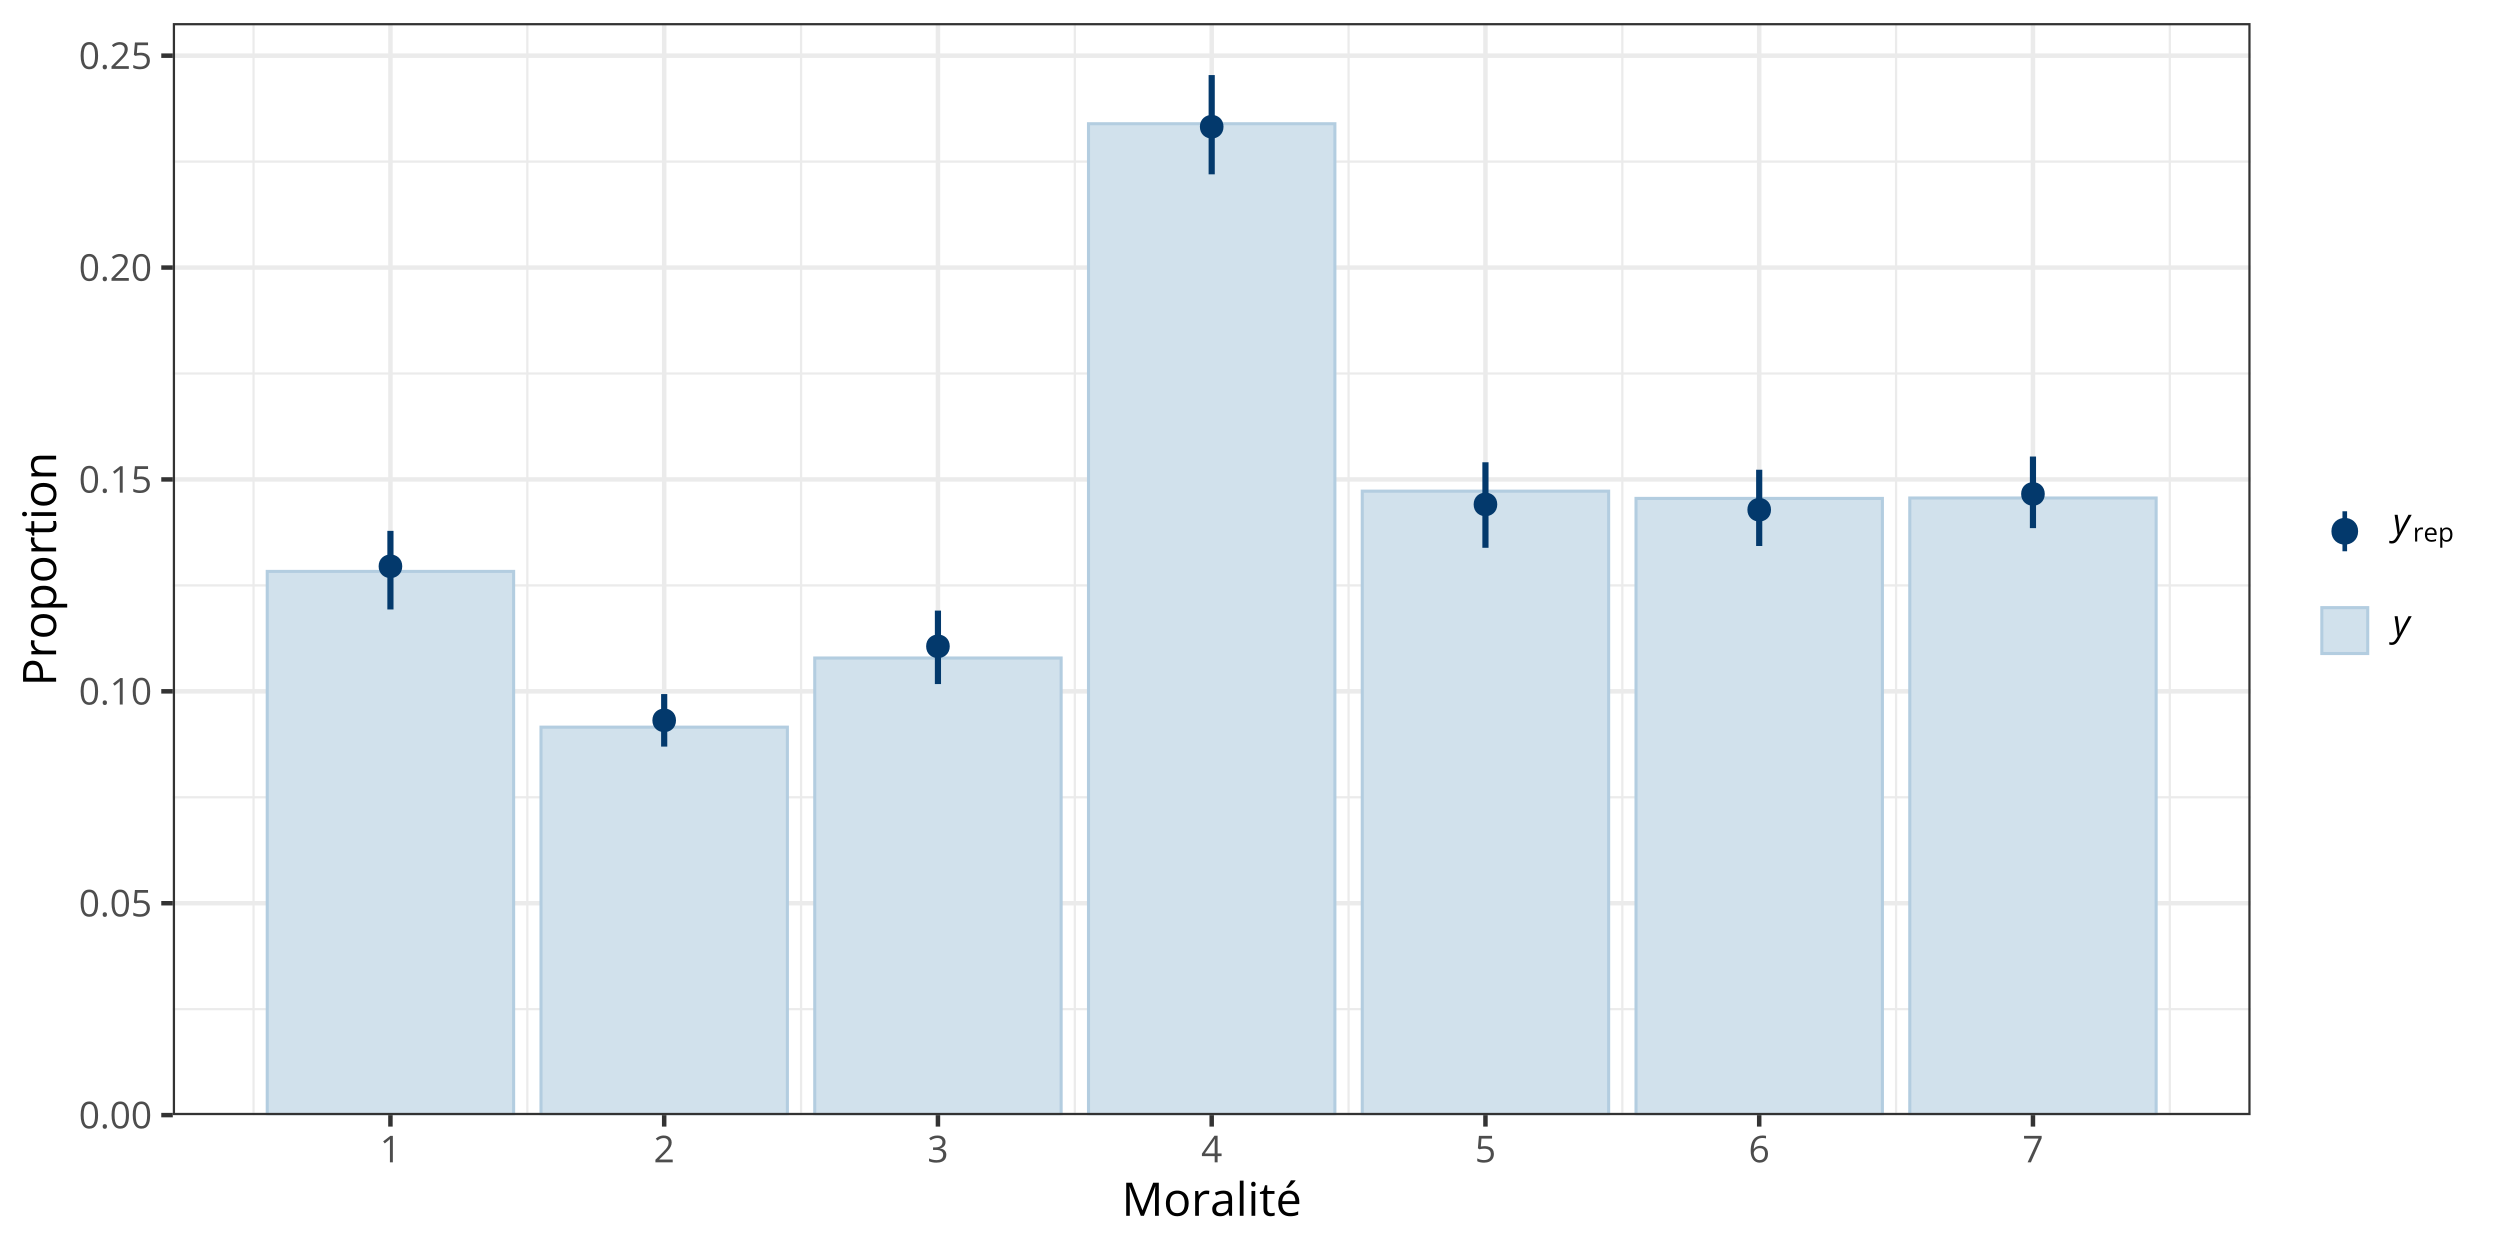 <?xml version="1.0" encoding="UTF-8"?>
<svg xmlns="http://www.w3.org/2000/svg" xmlns:xlink="http://www.w3.org/1999/xlink" width="864pt" height="432pt" viewBox="0 0 864 432" version="1.1">
<defs>
<g>
<symbol overflow="visible" id="glyph0-0">
<path style="stroke:none;" d=""/>
</symbol>
<symbol overflow="visible" id="glyph0-1">
<path style="stroke:none;" d="M 6.672 -4.578 C 6.672 -3.836 6.613 -3.176 6.5 -2.594 C 6.383 -2.008 6.207 -1.516 5.969 -1.109 C 5.727 -0.703 5.414 -0.395 5.031 -0.188 C 4.645 0.02 4.188 0.125 3.656 0.125 C 2.969 0.125 2.398 -0.055 1.953 -0.422 C 1.516 -0.797 1.188 -1.332 0.969 -2.031 C 0.75 -2.738 0.641 -3.586 0.641 -4.578 C 0.641 -5.555 0.738 -6.395 0.938 -7.094 C 1.133 -7.789 1.453 -8.328 1.891 -8.703 C 2.336 -9.086 2.926 -9.281 3.656 -9.281 C 4.344 -9.281 4.906 -9.094 5.344 -8.719 C 5.789 -8.344 6.125 -7.805 6.344 -7.109 C 6.562 -6.41 6.672 -5.566 6.672 -4.578 Z M 1.688 -4.578 C 1.688 -3.734 1.75 -3.023 1.875 -2.453 C 2.008 -1.891 2.219 -1.469 2.5 -1.188 C 2.789 -0.906 3.176 -0.766 3.656 -0.766 C 4.125 -0.766 4.5 -0.898 4.781 -1.172 C 5.07 -1.453 5.285 -1.875 5.422 -2.438 C 5.555 -3.008 5.625 -3.723 5.625 -4.578 C 5.625 -5.422 5.555 -6.125 5.422 -6.688 C 5.297 -7.25 5.086 -7.672 4.797 -7.953 C 4.516 -8.242 4.133 -8.391 3.656 -8.391 C 3.176 -8.391 2.789 -8.242 2.5 -7.953 C 2.207 -7.672 2 -7.25 1.875 -6.688 C 1.75 -6.125 1.688 -5.422 1.688 -4.578 Z M 1.688 -4.578 "/>
</symbol>
<symbol overflow="visible" id="glyph0-2">
<path style="stroke:none;" d="M 0.938 -0.656 C 0.938 -0.945 1.004 -1.148 1.141 -1.266 C 1.285 -1.391 1.461 -1.453 1.672 -1.453 C 1.879 -1.453 2.055 -1.391 2.203 -1.266 C 2.348 -1.148 2.422 -0.945 2.422 -0.656 C 2.422 -0.363 2.348 -0.148 2.203 -0.016 C 2.055 0.109 1.879 0.172 1.672 0.172 C 1.461 0.172 1.285 0.109 1.141 -0.016 C 1.004 -0.148 0.938 -0.363 0.938 -0.656 Z M 0.938 -0.656 "/>
</symbol>
<symbol overflow="visible" id="glyph0-3">
<path style="stroke:none;" d="M 3.516 -5.594 C 4.141 -5.594 4.68 -5.484 5.141 -5.266 C 5.598 -5.055 5.953 -4.75 6.203 -4.344 C 6.453 -3.945 6.578 -3.469 6.578 -2.906 C 6.578 -2.281 6.441 -1.738 6.172 -1.281 C 5.898 -0.832 5.508 -0.484 5 -0.234 C 4.5 0.004 3.895 0.125 3.188 0.125 C 2.707 0.125 2.266 0.082 1.859 0 C 1.453 -0.082 1.109 -0.207 0.828 -0.375 L 0.828 -1.359 C 1.129 -1.18 1.492 -1.035 1.922 -0.922 C 2.359 -0.816 2.781 -0.766 3.188 -0.766 C 3.656 -0.766 4.062 -0.836 4.406 -0.984 C 4.758 -1.129 5.031 -1.352 5.219 -1.656 C 5.414 -1.957 5.516 -2.336 5.516 -2.797 C 5.516 -3.41 5.328 -3.879 4.953 -4.203 C 4.578 -4.535 3.988 -4.703 3.188 -4.703 C 2.926 -4.703 2.641 -4.68 2.328 -4.641 C 2.023 -4.598 1.773 -4.551 1.578 -4.5 L 1.047 -4.844 L 1.406 -9.141 L 5.938 -9.141 L 5.938 -8.188 L 2.281 -8.188 L 2.062 -5.438 C 2.219 -5.469 2.422 -5.5 2.672 -5.531 C 2.922 -5.57 3.203 -5.594 3.516 -5.594 Z M 3.516 -5.594 "/>
</symbol>
<symbol overflow="visible" id="glyph0-4">
<path style="stroke:none;" d="M 4.5 0 L 3.484 0 L 3.484 -6.469 C 3.484 -6.719 3.484 -6.93 3.484 -7.109 C 3.484 -7.285 3.484 -7.445 3.484 -7.594 C 3.492 -7.738 3.508 -7.891 3.531 -8.047 C 3.395 -7.91 3.27 -7.797 3.156 -7.703 C 3.051 -7.609 2.914 -7.492 2.75 -7.359 L 1.703 -6.516 L 1.156 -7.234 L 3.625 -9.141 L 4.5 -9.141 Z M 4.5 0 "/>
</symbol>
<symbol overflow="visible" id="glyph0-5">
<path style="stroke:none;" d="M 6.609 0 L 0.625 0 L 0.625 -0.875 L 3.078 -3.344 C 3.523 -3.801 3.906 -4.207 4.219 -4.562 C 4.531 -4.926 4.766 -5.281 4.922 -5.625 C 5.086 -5.977 5.172 -6.363 5.172 -6.781 C 5.172 -7.289 5.016 -7.68 4.703 -7.953 C 4.398 -8.234 4 -8.375 3.5 -8.375 C 3.062 -8.375 2.676 -8.297 2.344 -8.141 C 2.008 -7.992 1.664 -7.785 1.312 -7.516 L 0.75 -8.203 C 0.988 -8.41 1.25 -8.594 1.531 -8.75 C 1.82 -8.906 2.129 -9.031 2.453 -9.125 C 2.785 -9.219 3.133 -9.266 3.5 -9.266 C 4.062 -9.266 4.547 -9.164 4.953 -8.969 C 5.367 -8.77 5.688 -8.488 5.906 -8.125 C 6.133 -7.77 6.25 -7.344 6.25 -6.844 C 6.25 -6.363 6.148 -5.914 5.953 -5.5 C 5.766 -5.082 5.492 -4.672 5.141 -4.266 C 4.797 -3.859 4.395 -3.426 3.938 -2.969 L 1.953 -1 L 1.953 -0.953 L 6.609 -0.953 Z M 6.609 0 "/>
</symbol>
<symbol overflow="visible" id="glyph0-6">
<path style="stroke:none;" d="M 6.281 -7 C 6.281 -6.594 6.203 -6.238 6.047 -5.938 C 5.891 -5.645 5.664 -5.398 5.375 -5.203 C 5.094 -5.016 4.758 -4.883 4.375 -4.812 L 4.375 -4.766 C 5.102 -4.672 5.648 -4.438 6.016 -4.062 C 6.379 -3.688 6.562 -3.195 6.562 -2.594 C 6.562 -2.062 6.438 -1.586 6.188 -1.172 C 5.938 -0.766 5.555 -0.445 5.047 -0.219 C 4.535 0.008 3.883 0.125 3.094 0.125 C 2.613 0.125 2.164 0.082 1.75 0 C 1.344 -0.07 0.953 -0.195 0.578 -0.375 L 0.578 -1.344 C 0.953 -1.156 1.363 -1.008 1.812 -0.906 C 2.258 -0.801 2.691 -0.75 3.109 -0.75 C 3.941 -0.75 4.539 -0.914 4.906 -1.25 C 5.281 -1.582 5.469 -2.035 5.469 -2.609 C 5.469 -3.004 5.363 -3.32 5.156 -3.562 C 4.945 -3.812 4.648 -3.992 4.266 -4.109 C 3.879 -4.223 3.414 -4.281 2.875 -4.281 L 1.969 -4.281 L 1.969 -5.156 L 2.891 -5.156 C 3.379 -5.156 3.797 -5.227 4.141 -5.375 C 4.492 -5.52 4.758 -5.723 4.938 -5.984 C 5.125 -6.254 5.219 -6.57 5.219 -6.938 C 5.219 -7.395 5.062 -7.75 4.75 -8 C 4.438 -8.258 4.02 -8.391 3.5 -8.391 C 3.164 -8.391 2.863 -8.352 2.594 -8.281 C 2.332 -8.219 2.082 -8.125 1.844 -8 C 1.613 -7.883 1.383 -7.754 1.156 -7.609 L 0.625 -8.312 C 0.957 -8.57 1.363 -8.797 1.844 -8.984 C 2.32 -9.172 2.867 -9.266 3.484 -9.266 C 4.41 -9.266 5.109 -9.051 5.578 -8.625 C 6.047 -8.195 6.281 -7.656 6.281 -7 Z M 6.281 -7 "/>
</symbol>
<symbol overflow="visible" id="glyph0-7">
<path style="stroke:none;" d="M 7.078 -2.125 L 5.703 -2.125 L 5.703 0 L 4.688 0 L 4.688 -2.125 L 0.281 -2.125 L 0.281 -3 L 4.625 -9.188 L 5.703 -9.188 L 5.703 -3.062 L 7.078 -3.062 Z M 4.688 -3.062 L 4.688 -6.047 C 4.688 -6.273 4.688 -6.477 4.688 -6.656 C 4.695 -6.844 4.707 -7.016 4.719 -7.172 C 4.727 -7.336 4.734 -7.492 4.734 -7.641 C 4.742 -7.785 4.75 -7.93 4.75 -8.078 L 4.703 -8.078 C 4.629 -7.91 4.539 -7.734 4.438 -7.547 C 4.332 -7.359 4.227 -7.191 4.125 -7.047 L 1.312 -3.062 Z M 4.688 -3.062 "/>
</symbol>
<symbol overflow="visible" id="glyph0-8">
<path style="stroke:none;" d="M 0.719 -3.906 C 0.719 -4.457 0.754 -4.992 0.828 -5.516 C 0.91 -6.047 1.039 -6.535 1.219 -6.984 C 1.406 -7.43 1.656 -7.828 1.969 -8.172 C 2.289 -8.516 2.688 -8.781 3.156 -8.969 C 3.633 -9.164 4.207 -9.266 4.875 -9.266 C 5.062 -9.266 5.258 -9.254 5.469 -9.234 C 5.688 -9.211 5.867 -9.18 6.016 -9.141 L 6.016 -8.25 C 5.859 -8.301 5.68 -8.336 5.484 -8.359 C 5.285 -8.391 5.086 -8.406 4.891 -8.406 C 4.109 -8.406 3.492 -8.234 3.047 -7.891 C 2.609 -7.555 2.289 -7.102 2.094 -6.531 C 1.906 -5.957 1.797 -5.312 1.766 -4.594 L 1.828 -4.594 C 1.961 -4.801 2.129 -4.988 2.328 -5.156 C 2.523 -5.32 2.766 -5.453 3.047 -5.547 C 3.336 -5.648 3.672 -5.703 4.047 -5.703 C 4.578 -5.703 5.039 -5.594 5.438 -5.375 C 5.844 -5.164 6.156 -4.852 6.375 -4.438 C 6.594 -4.02 6.703 -3.52 6.703 -2.938 C 6.703 -2.312 6.582 -1.77 6.344 -1.312 C 6.113 -0.852 5.781 -0.5 5.344 -0.25 C 4.914 0 4.406 0.125 3.812 0.125 C 3.363 0.125 2.953 0.039 2.578 -0.125 C 2.203 -0.301 1.875 -0.555 1.594 -0.891 C 1.32 -1.234 1.109 -1.656 0.953 -2.156 C 0.797 -2.656 0.719 -3.238 0.719 -3.906 Z M 3.797 -0.75 C 4.367 -0.75 4.82 -0.93 5.156 -1.297 C 5.5 -1.66 5.672 -2.207 5.672 -2.938 C 5.672 -3.539 5.52 -4.016 5.219 -4.359 C 4.914 -4.711 4.457 -4.891 3.844 -4.891 C 3.426 -4.891 3.062 -4.801 2.75 -4.625 C 2.445 -4.457 2.207 -4.238 2.031 -3.969 C 1.863 -3.707 1.781 -3.441 1.781 -3.172 C 1.781 -2.898 1.82 -2.617 1.906 -2.328 C 1.988 -2.047 2.113 -1.785 2.281 -1.547 C 2.445 -1.305 2.656 -1.113 2.906 -0.969 C 3.156 -0.82 3.453 -0.75 3.797 -0.75 Z M 3.797 -0.75 "/>
</symbol>
<symbol overflow="visible" id="glyph0-9">
<path style="stroke:none;" d="M 1.812 0 L 5.562 -8.188 L 0.578 -8.188 L 0.578 -9.141 L 6.672 -9.141 L 6.672 -8.328 L 2.953 0 Z M 1.812 0 "/>
</symbol>
<symbol overflow="visible" id="glyph1-0">
<path style="stroke:none;" d=""/>
</symbol>
<symbol overflow="visible" id="glyph1-1">
<path style="stroke:none;" d="M 6.594 0 L 2.75 -10.109 L 2.688 -10.109 C 2.707 -9.898 2.723 -9.641 2.734 -9.328 C 2.754 -9.023 2.77 -8.691 2.781 -8.328 C 2.789 -7.961 2.797 -7.594 2.797 -7.219 L 2.797 0 L 1.562 0 L 1.562 -11.422 L 3.531 -11.422 L 7.156 -1.922 L 7.203 -1.922 L 10.875 -11.422 L 12.828 -11.422 L 12.828 0 L 11.516 0 L 11.516 -7.312 C 11.516 -7.656 11.52 -7.992 11.531 -8.328 C 11.539 -8.672 11.551 -8.992 11.562 -9.297 C 11.582 -9.609 11.602 -9.875 11.625 -10.094 L 11.562 -10.094 L 7.672 0 Z M 6.594 0 "/>
</symbol>
<symbol overflow="visible" id="glyph1-2">
<path style="stroke:none;" d="M 8.75 -4.297 C 8.75 -3.598 8.656 -2.973 8.469 -2.422 C 8.289 -1.867 8.031 -1.398 7.688 -1.016 C 7.344 -0.641 6.926 -0.348 6.438 -0.141 C 5.957 0.055 5.41 0.156 4.797 0.156 C 4.223 0.156 3.695 0.055 3.219 -0.141 C 2.738 -0.348 2.328 -0.641 1.984 -1.016 C 1.641 -1.398 1.367 -1.867 1.172 -2.422 C 0.984 -2.973 0.891 -3.598 0.891 -4.297 C 0.891 -5.234 1.047 -6.031 1.359 -6.688 C 1.68 -7.352 2.141 -7.859 2.734 -8.203 C 3.328 -8.547 4.031 -8.719 4.844 -8.719 C 5.625 -8.719 6.305 -8.539 6.891 -8.188 C 7.484 -7.844 7.941 -7.344 8.266 -6.688 C 8.586 -6.031 8.75 -5.234 8.75 -4.297 Z M 2.234 -4.297 C 2.234 -3.609 2.32 -3.008 2.5 -2.5 C 2.688 -2 2.969 -1.609 3.344 -1.328 C 3.727 -1.055 4.223 -0.922 4.828 -0.922 C 5.422 -0.922 5.906 -1.055 6.281 -1.328 C 6.664 -1.609 6.945 -2 7.125 -2.5 C 7.312 -3.008 7.406 -3.609 7.406 -4.297 C 7.406 -4.984 7.312 -5.57 7.125 -6.062 C 6.945 -6.562 6.664 -6.945 6.281 -7.219 C 5.906 -7.488 5.414 -7.625 4.812 -7.625 C 3.926 -7.625 3.273 -7.328 2.859 -6.734 C 2.441 -6.148 2.234 -5.336 2.234 -4.297 Z M 2.234 -4.297 "/>
</symbol>
<symbol overflow="visible" id="glyph1-3">
<path style="stroke:none;" d="M 5.266 -8.719 C 5.43 -8.719 5.609 -8.707 5.797 -8.688 C 5.984 -8.676 6.148 -8.656 6.297 -8.625 L 6.141 -7.422 C 5.992 -7.453 5.832 -7.477 5.656 -7.5 C 5.488 -7.52 5.332 -7.531 5.188 -7.531 C 4.844 -7.531 4.516 -7.461 4.203 -7.328 C 3.898 -7.191 3.633 -6.992 3.406 -6.734 C 3.176 -6.473 2.992 -6.16 2.859 -5.797 C 2.734 -5.441 2.672 -5.039 2.672 -4.594 L 2.672 0 L 1.375 0 L 1.375 -8.562 L 2.453 -8.562 L 2.594 -6.984 L 2.641 -6.984 C 2.816 -7.305 3.031 -7.598 3.281 -7.859 C 3.531 -8.117 3.82 -8.328 4.156 -8.484 C 4.488 -8.641 4.859 -8.719 5.266 -8.719 Z M 5.266 -8.719 "/>
</symbol>
<symbol overflow="visible" id="glyph1-4">
<path style="stroke:none;" d="M 4.578 -8.703 C 5.598 -8.703 6.352 -8.473 6.844 -8.016 C 7.344 -7.555 7.594 -6.828 7.594 -5.828 L 7.594 0 L 6.641 0 L 6.391 -1.266 L 6.328 -1.266 C 6.086 -0.953 5.836 -0.691 5.578 -0.484 C 5.316 -0.273 5.016 -0.113 4.672 0 C 4.336 0.102 3.922 0.156 3.422 0.156 C 2.898 0.156 2.438 0.066 2.031 -0.109 C 1.633 -0.297 1.316 -0.57 1.078 -0.938 C 0.848 -1.312 0.734 -1.785 0.734 -2.359 C 0.734 -3.211 1.07 -3.867 1.75 -4.328 C 2.426 -4.785 3.457 -5.035 4.844 -5.078 L 6.328 -5.141 L 6.328 -5.656 C 6.328 -6.395 6.164 -6.91 5.844 -7.203 C 5.531 -7.504 5.082 -7.656 4.5 -7.656 C 4.051 -7.656 3.625 -7.586 3.219 -7.453 C 2.812 -7.328 2.426 -7.176 2.062 -7 L 1.672 -7.984 C 2.055 -8.18 2.5 -8.348 3 -8.484 C 3.5 -8.629 4.023 -8.703 4.578 -8.703 Z M 6.312 -4.219 L 5 -4.172 C 3.938 -4.129 3.188 -3.953 2.75 -3.641 C 2.312 -3.336 2.094 -2.906 2.094 -2.344 C 2.094 -1.852 2.238 -1.488 2.531 -1.25 C 2.832 -1.02 3.227 -0.906 3.719 -0.906 C 4.477 -0.906 5.098 -1.113 5.578 -1.531 C 6.066 -1.957 6.312 -2.594 6.312 -3.438 Z M 6.312 -4.219 "/>
</symbol>
<symbol overflow="visible" id="glyph1-5">
<path style="stroke:none;" d="M 2.672 0 L 1.375 0 L 1.375 -12.156 L 2.672 -12.156 Z M 2.672 0 "/>
</symbol>
<symbol overflow="visible" id="glyph1-6">
<path style="stroke:none;" d="M 2.672 -8.562 L 2.672 0 L 1.375 0 L 1.375 -8.562 Z M 2.031 -11.766 C 2.25 -11.766 2.43 -11.695 2.578 -11.562 C 2.734 -11.426 2.812 -11.211 2.812 -10.922 C 2.812 -10.629 2.734 -10.41 2.578 -10.266 C 2.43 -10.129 2.25 -10.062 2.031 -10.062 C 1.812 -10.062 1.625 -10.129 1.469 -10.266 C 1.32 -10.41 1.25 -10.629 1.25 -10.922 C 1.25 -11.211 1.32 -11.426 1.469 -11.562 C 1.625 -11.695 1.812 -11.766 2.031 -11.766 Z M 2.031 -11.766 "/>
</symbol>
<symbol overflow="visible" id="glyph1-7">
<path style="stroke:none;" d="M 4.141 -0.906 C 4.348 -0.906 4.562 -0.922 4.781 -0.953 C 5.008 -0.992 5.195 -1.039 5.344 -1.094 L 5.344 -0.094 C 5.188 -0.02 4.973 0.035 4.703 0.078 C 4.441 0.129 4.18 0.156 3.922 0.156 C 3.473 0.156 3.062 0.078 2.688 -0.078 C 2.32 -0.242 2.023 -0.516 1.797 -0.891 C 1.578 -1.273 1.469 -1.801 1.469 -2.469 L 1.469 -7.547 L 0.25 -7.547 L 0.25 -8.188 L 1.484 -8.688 L 2 -10.547 L 2.781 -10.547 L 2.781 -8.562 L 5.281 -8.562 L 5.281 -7.547 L 2.781 -7.547 L 2.781 -2.516 C 2.781 -1.973 2.898 -1.566 3.141 -1.297 C 3.391 -1.035 3.723 -0.906 4.141 -0.906 Z M 4.141 -0.906 "/>
</symbol>
<symbol overflow="visible" id="glyph1-8">
<path style="stroke:none;" d="M 4.672 -8.719 C 5.398 -8.719 6.023 -8.555 6.547 -8.234 C 7.066 -7.91 7.461 -7.457 7.734 -6.875 C 8.016 -6.301 8.156 -5.625 8.156 -4.844 L 8.156 -4.047 L 2.234 -4.047 C 2.254 -3.035 2.504 -2.266 2.984 -1.734 C 3.473 -1.211 4.156 -0.953 5.031 -0.953 C 5.57 -0.953 6.051 -1 6.469 -1.094 C 6.883 -1.195 7.316 -1.348 7.766 -1.547 L 7.766 -0.406 C 7.336 -0.207 6.91 -0.066 6.484 0.016 C 6.055 0.109 5.555 0.156 4.984 0.156 C 4.16 0.156 3.441 -0.008 2.828 -0.344 C 2.211 -0.688 1.734 -1.18 1.391 -1.828 C 1.055 -2.484 0.891 -3.281 0.891 -4.219 C 0.891 -5.145 1.047 -5.941 1.359 -6.609 C 1.672 -7.285 2.109 -7.805 2.672 -8.172 C 3.234 -8.535 3.898 -8.719 4.672 -8.719 Z M 4.656 -7.656 C 3.957 -7.656 3.398 -7.426 2.984 -6.969 C 2.578 -6.52 2.336 -5.891 2.266 -5.078 L 6.797 -5.078 C 6.785 -5.586 6.703 -6.035 6.547 -6.422 C 6.398 -6.816 6.172 -7.117 5.859 -7.328 C 5.547 -7.547 5.145 -7.656 4.656 -7.656 Z M 6.828 -12.266 L 6.828 -12.109 C 6.723 -11.953 6.578 -11.77 6.391 -11.562 C 6.211 -11.352 6.016 -11.129 5.797 -10.891 C 5.578 -10.66 5.359 -10.441 5.141 -10.234 C 4.922 -10.023 4.719 -9.848 4.531 -9.703 L 3.656 -9.703 L 3.656 -9.891 C 3.82 -10.086 4.004 -10.32 4.203 -10.594 C 4.398 -10.875 4.594 -11.16 4.781 -11.453 C 4.969 -11.754 5.125 -12.023 5.25 -12.266 Z M 6.828 -12.266 "/>
</symbol>
<symbol overflow="visible" id="glyph2-0">
<path style="stroke:none;" d=""/>
</symbol>
<symbol overflow="visible" id="glyph2-1">
<path style="stroke:none;" d="M -11.422 -4.547 C -11.422 -6.023 -11.133 -7.102 -10.562 -7.781 C -9.988 -8.457 -9.164 -8.797 -8.094 -8.797 C -7.602 -8.797 -7.141 -8.719 -6.703 -8.562 C -6.273 -8.406 -5.895 -8.148 -5.562 -7.797 C -5.227 -7.441 -4.969 -6.973 -4.781 -6.391 C -4.594 -5.816 -4.5 -5.113 -4.5 -4.281 L -4.5 -2.891 L 0 -2.891 L 0 -1.562 L -11.422 -1.562 Z M -10.297 -4.422 L -10.297 -2.891 L -5.641 -2.891 L -5.641 -4.141 C -5.641 -4.867 -5.719 -5.473 -5.875 -5.953 C -6.031 -6.441 -6.281 -6.805 -6.625 -7.047 C -6.977 -7.297 -7.445 -7.422 -8.031 -7.422 C -8.789 -7.422 -9.359 -7.176 -9.734 -6.688 C -10.109 -6.207 -10.297 -5.453 -10.297 -4.422 Z M -10.297 -4.422 "/>
</symbol>
<symbol overflow="visible" id="glyph2-2">
<path style="stroke:none;" d="M -8.719 -5.266 C -8.719 -5.43 -8.707 -5.609 -8.688 -5.797 C -8.676 -5.984 -8.656 -6.148 -8.625 -6.297 L -7.422 -6.141 C -7.453 -5.992 -7.477 -5.832 -7.5 -5.656 C -7.52 -5.488 -7.531 -5.332 -7.531 -5.188 C -7.531 -4.844 -7.461 -4.516 -7.328 -4.203 C -7.191 -3.898 -6.992 -3.633 -6.734 -3.406 C -6.473 -3.176 -6.16 -2.992 -5.797 -2.859 C -5.441 -2.734 -5.039 -2.672 -4.594 -2.672 L 0 -2.672 L 0 -1.375 L -8.562 -1.375 L -8.562 -2.453 L -6.984 -2.594 L -6.984 -2.641 C -7.305 -2.816 -7.598 -3.031 -7.859 -3.281 C -8.117 -3.531 -8.328 -3.82 -8.484 -4.156 C -8.641 -4.488 -8.719 -4.859 -8.719 -5.266 Z M -8.719 -5.266 "/>
</symbol>
<symbol overflow="visible" id="glyph2-3">
<path style="stroke:none;" d="M -4.297 -8.75 C -3.598 -8.75 -2.973 -8.656 -2.422 -8.469 C -1.867 -8.289 -1.398 -8.031 -1.016 -7.688 C -0.641 -7.344 -0.348 -6.926 -0.141 -6.438 C 0.055 -5.957 0.156 -5.41 0.156 -4.797 C 0.156 -4.223 0.055 -3.695 -0.141 -3.219 C -0.348 -2.738 -0.641 -2.328 -1.016 -1.984 C -1.398 -1.641 -1.867 -1.367 -2.422 -1.172 C -2.973 -0.984 -3.598 -0.891 -4.297 -0.891 C -5.234 -0.891 -6.031 -1.047 -6.688 -1.359 C -7.352 -1.68 -7.859 -2.141 -8.203 -2.734 C -8.547 -3.328 -8.719 -4.031 -8.719 -4.844 C -8.719 -5.625 -8.539 -6.305 -8.188 -6.891 C -7.844 -7.484 -7.344 -7.941 -6.688 -8.266 C -6.031 -8.586 -5.234 -8.75 -4.297 -8.75 Z M -4.297 -2.234 C -3.609 -2.234 -3.008 -2.32 -2.5 -2.5 C -2 -2.688 -1.609 -2.969 -1.328 -3.344 C -1.055 -3.727 -0.922 -4.223 -0.922 -4.828 C -0.922 -5.422 -1.055 -5.906 -1.328 -6.281 C -1.609 -6.664 -2 -6.945 -2.5 -7.125 C -3.008 -7.312 -3.609 -7.406 -4.297 -7.406 C -4.984 -7.406 -5.57 -7.312 -6.062 -7.125 C -6.562 -6.945 -6.945 -6.664 -7.219 -6.281 C -7.488 -5.906 -7.625 -5.414 -7.625 -4.812 C -7.625 -3.926 -7.328 -3.273 -6.734 -2.859 C -6.148 -2.441 -5.336 -2.234 -4.297 -2.234 Z M -4.297 -2.234 "/>
</symbol>
<symbol overflow="visible" id="glyph2-4">
<path style="stroke:none;" d="M -8.719 -5.391 C -8.719 -6.461 -8.348 -7.316 -7.609 -7.953 C -6.879 -8.586 -5.781 -8.906 -4.312 -8.906 C -3.332 -8.906 -2.508 -8.758 -1.844 -8.469 C -1.188 -8.176 -0.688 -7.766 -0.344 -7.234 C -0.008 -6.703 0.156 -6.078 0.156 -5.359 C 0.156 -4.91 0.098 -4.516 -0.016 -4.172 C -0.141 -3.828 -0.301 -3.531 -0.5 -3.281 C -0.707 -3.039 -0.93 -2.836 -1.172 -2.672 L -1.172 -2.578 C -0.973 -2.598 -0.727 -2.617 -0.438 -2.641 C -0.156 -2.66 0.094 -2.672 0.312 -2.672 L 3.828 -2.672 L 3.828 -1.375 L -8.562 -1.375 L -8.562 -2.438 L -7.297 -2.609 L -7.297 -2.672 C -7.555 -2.836 -7.797 -3.039 -8.016 -3.281 C -8.234 -3.52 -8.406 -3.812 -8.531 -4.156 C -8.656 -4.508 -8.719 -4.922 -8.719 -5.391 Z M -7.625 -5.172 C -7.625 -4.578 -7.508 -4.098 -7.281 -3.734 C -7.051 -3.367 -6.707 -3.102 -6.25 -2.938 C -5.801 -2.77 -5.234 -2.68 -4.547 -2.672 L -4.297 -2.672 C -3.566 -2.672 -2.953 -2.75 -2.453 -2.906 C -1.953 -3.07 -1.57 -3.336 -1.312 -3.703 C -1.051 -4.066 -0.922 -4.562 -0.922 -5.188 C -0.922 -5.719 -1.062 -6.16 -1.344 -6.516 C -1.633 -6.867 -2.035 -7.129 -2.547 -7.297 C -3.066 -7.473 -3.66 -7.562 -4.328 -7.562 C -5.336 -7.562 -6.141 -7.363 -6.734 -6.969 C -7.328 -6.582 -7.625 -5.984 -7.625 -5.172 Z M -7.625 -5.172 "/>
</symbol>
<symbol overflow="visible" id="glyph2-5">
<path style="stroke:none;" d="M -0.906 -4.141 C -0.906 -4.348 -0.922 -4.562 -0.953 -4.781 C -0.992 -5.008 -1.039 -5.195 -1.094 -5.344 L -0.094 -5.344 C -0.02 -5.188 0.035 -4.973 0.078 -4.703 C 0.129 -4.441 0.156 -4.18 0.156 -3.922 C 0.156 -3.473 0.078 -3.062 -0.078 -2.688 C -0.242 -2.32 -0.516 -2.023 -0.891 -1.797 C -1.273 -1.578 -1.801 -1.469 -2.469 -1.469 L -7.547 -1.469 L -7.547 -0.25 L -8.188 -0.25 L -8.688 -1.484 L -10.547 -2 L -10.547 -2.781 L -8.562 -2.781 L -8.562 -5.281 L -7.547 -5.281 L -7.547 -2.781 L -2.516 -2.781 C -1.973 -2.781 -1.566 -2.898 -1.297 -3.141 C -1.035 -3.391 -0.906 -3.723 -0.906 -4.141 Z M -0.906 -4.141 "/>
</symbol>
<symbol overflow="visible" id="glyph2-6">
<path style="stroke:none;" d="M -8.562 -2.672 L 0 -2.672 L 0 -1.375 L -8.562 -1.375 Z M -11.766 -2.031 C -11.766 -2.25 -11.695 -2.43 -11.562 -2.578 C -11.426 -2.734 -11.211 -2.812 -10.922 -2.812 C -10.629 -2.812 -10.41 -2.734 -10.266 -2.578 C -10.129 -2.43 -10.062 -2.25 -10.062 -2.031 C -10.062 -1.812 -10.129 -1.625 -10.266 -1.469 C -10.41 -1.32 -10.629 -1.25 -10.922 -1.25 C -11.211 -1.25 -11.426 -1.32 -11.562 -1.469 C -11.695 -1.625 -11.766 -1.812 -11.766 -2.031 Z M -11.766 -2.031 "/>
</symbol>
<symbol overflow="visible" id="glyph2-7">
<path style="stroke:none;" d="M -8.719 -5.422 C -8.719 -6.441 -8.469 -7.211 -7.969 -7.734 C -7.477 -8.254 -6.68 -8.516 -5.578 -8.516 L 0 -8.516 L 0 -7.234 L -5.5 -7.234 C -6.207 -7.234 -6.738 -7.066 -7.094 -6.734 C -7.445 -6.41 -7.625 -5.914 -7.625 -5.25 C -7.625 -4.301 -7.352 -3.633 -6.812 -3.25 C -6.281 -2.863 -5.504 -2.672 -4.484 -2.672 L 0 -2.672 L 0 -1.375 L -8.562 -1.375 L -8.562 -2.422 L -7.328 -2.609 L -7.328 -2.688 C -7.629 -2.863 -7.883 -3.094 -8.094 -3.375 C -8.301 -3.656 -8.457 -3.969 -8.562 -4.312 C -8.664 -4.664 -8.719 -5.035 -8.719 -5.422 Z M -8.719 -5.422 "/>
</symbol>
<symbol overflow="visible" id="glyph3-0">
<path style="stroke:none;" d=""/>
</symbol>
<symbol overflow="visible" id="glyph3-1">
<path style="stroke:none;" d="M -0.359 3.078 C -0.566 3.078 -0.734 3.062 -0.859 3.031 C -0.984 3.008 -1.109 2.984 -1.234 2.953 L -1.234 2.109 C -1.117 2.141 -0.992 2.164 -0.859 2.188 C -0.723 2.207 -0.578 2.219 -0.422 2.219 C -0.078 2.219 0.211 2.109 0.453 1.891 C 0.703 1.672 0.945 1.352 1.188 0.938 L 1.656 0.078 L 0.609 -6.844 L 1.656 -6.844 L 2.141 -3.328 C 2.18 -3.055 2.211 -2.758 2.234 -2.438 C 2.266 -2.125 2.285 -1.828 2.297 -1.547 C 2.305 -1.266 2.312 -1.039 2.312 -0.875 L 2.344 -0.875 C 2.406 -1.008 2.492 -1.207 2.609 -1.469 C 2.723 -1.727 2.848 -2 2.984 -2.281 C 3.117 -2.562 3.238 -2.801 3.344 -3 L 5.406 -6.844 L 6.516 -6.844 L 2.125 1.188 C 1.895 1.602 1.66 1.953 1.422 2.234 C 1.191 2.516 0.93 2.723 0.641 2.859 C 0.359 3.004 0.023 3.078 -0.359 3.078 Z M -0.359 3.078 "/>
</symbol>
<symbol overflow="visible" id="glyph4-0">
<path style="stroke:none;" d=""/>
</symbol>
<symbol overflow="visible" id="glyph4-1">
<path style="stroke:none;" d="M 2.938 -4.875 C 3.039 -4.875 3.145 -4.867 3.25 -4.859 C 3.352 -4.848 3.445 -4.836 3.531 -4.828 L 3.438 -4.156 C 3.352 -4.164 3.266 -4.176 3.172 -4.188 C 3.078 -4.207 2.984 -4.219 2.891 -4.219 C 2.703 -4.219 2.52 -4.176 2.344 -4.094 C 2.176 -4.02 2.031 -3.91 1.906 -3.766 C 1.781 -3.617 1.68 -3.441 1.609 -3.234 C 1.535 -3.035 1.5 -2.816 1.5 -2.578 L 1.5 0 L 0.766 0 L 0.766 -4.797 L 1.375 -4.797 L 1.453 -3.906 L 1.484 -3.906 C 1.578 -4.082 1.691 -4.242 1.828 -4.391 C 1.973 -4.535 2.133 -4.648 2.312 -4.734 C 2.5 -4.828 2.707 -4.875 2.938 -4.875 Z M 2.938 -4.875 "/>
</symbol>
<symbol overflow="visible" id="glyph4-2">
<path style="stroke:none;" d="M 2.609 -4.875 C 3.016 -4.875 3.363 -4.785 3.656 -4.609 C 3.945 -4.43 4.172 -4.176 4.328 -3.844 C 4.484 -3.52 4.562 -3.141 4.562 -2.703 L 4.562 -2.266 L 1.25 -2.266 C 1.258 -1.703 1.398 -1.27 1.672 -0.969 C 1.941 -0.676 2.32 -0.531 2.812 -0.531 C 3.113 -0.531 3.379 -0.555 3.609 -0.609 C 3.848 -0.672 4.094 -0.754 4.344 -0.859 L 4.344 -0.219 C 4.102 -0.113 3.863 -0.035 3.625 0.016 C 3.383 0.066 3.102 0.094 2.781 0.094 C 2.32 0.094 1.922 0 1.578 -0.188 C 1.234 -0.375 0.969 -0.648 0.781 -1.016 C 0.594 -1.379 0.5 -1.828 0.5 -2.359 C 0.5 -2.879 0.582 -3.328 0.75 -3.703 C 0.926 -4.078 1.172 -4.363 1.484 -4.562 C 1.805 -4.77 2.18 -4.875 2.609 -4.875 Z M 2.594 -4.281 C 2.207 -4.281 1.898 -4.156 1.672 -3.906 C 1.441 -3.656 1.305 -3.301 1.266 -2.844 L 3.797 -2.844 C 3.797 -3.125 3.75 -3.375 3.656 -3.594 C 3.57 -3.812 3.441 -3.977 3.266 -4.094 C 3.098 -4.219 2.875 -4.281 2.594 -4.281 Z M 2.594 -4.281 "/>
</symbol>
<symbol overflow="visible" id="glyph4-3">
<path style="stroke:none;" d="M 3.016 -4.875 C 3.609 -4.875 4.082 -4.664 4.438 -4.25 C 4.801 -3.844 4.984 -3.227 4.984 -2.406 C 4.984 -1.863 4.898 -1.406 4.734 -1.031 C 4.566 -0.664 4.336 -0.383 4.047 -0.188 C 3.754 0 3.406 0.094 3 0.094 C 2.75 0.094 2.523 0.062 2.328 0 C 2.141 -0.07 1.973 -0.164 1.828 -0.281 C 1.691 -0.395 1.582 -0.52 1.5 -0.656 L 1.438 -0.656 C 1.445 -0.539 1.457 -0.398 1.469 -0.234 C 1.488 -0.078 1.5 0.055 1.5 0.172 L 1.5 2.141 L 0.766 2.141 L 0.766 -4.797 L 1.359 -4.797 L 1.453 -4.078 L 1.5 -4.078 C 1.594 -4.223 1.703 -4.359 1.828 -4.484 C 1.961 -4.609 2.129 -4.703 2.328 -4.766 C 2.523 -4.836 2.754 -4.875 3.016 -4.875 Z M 2.891 -4.266 C 2.555 -4.266 2.285 -4.195 2.078 -4.062 C 1.879 -3.938 1.734 -3.742 1.641 -3.484 C 1.547 -3.234 1.5 -2.922 1.5 -2.547 L 1.5 -2.406 C 1.5 -2 1.539 -1.656 1.625 -1.375 C 1.719 -1.094 1.863 -0.879 2.062 -0.734 C 2.27 -0.586 2.547 -0.516 2.891 -0.516 C 3.191 -0.516 3.441 -0.594 3.641 -0.75 C 3.836 -0.914 3.984 -1.141 4.078 -1.422 C 4.18 -1.711 4.234 -2.047 4.234 -2.422 C 4.234 -2.984 4.125 -3.43 3.906 -3.766 C 3.688 -4.098 3.348 -4.266 2.891 -4.266 Z M 2.891 -4.266 "/>
</symbol>
</g>
<clipPath id="clip1">
  <path d="M 59.719 7.969 L 777.801 7.969 L 777.801 385.379 L 59.719 385.379 Z M 59.719 7.969 "/>
</clipPath>
<clipPath id="clip2">
  <path d="M 59.719 348 L 777.801 348 L 777.801 350 L 59.719 350 Z M 59.719 348 "/>
</clipPath>
<clipPath id="clip3">
  <path d="M 59.719 275 L 777.801 275 L 777.801 276 L 59.719 276 Z M 59.719 275 "/>
</clipPath>
<clipPath id="clip4">
  <path d="M 59.719 201 L 777.801 201 L 777.801 203 L 59.719 203 Z M 59.719 201 "/>
</clipPath>
<clipPath id="clip5">
  <path d="M 59.719 128 L 777.801 128 L 777.801 130 L 59.719 130 Z M 59.719 128 "/>
</clipPath>
<clipPath id="clip6">
  <path d="M 59.719 55 L 777.801 55 L 777.801 57 L 59.719 57 Z M 59.719 55 "/>
</clipPath>
<clipPath id="clip7">
  <path d="M 87 7.969 L 89 7.969 L 89 385.379 L 87 385.379 Z M 87 7.969 "/>
</clipPath>
<clipPath id="clip8">
  <path d="M 181 7.969 L 183 7.969 L 183 385.379 L 181 385.379 Z M 181 7.969 "/>
</clipPath>
<clipPath id="clip9">
  <path d="M 276 7.969 L 278 7.969 L 278 385.379 L 276 385.379 Z M 276 7.969 "/>
</clipPath>
<clipPath id="clip10">
  <path d="M 371 7.969 L 372 7.969 L 372 385.379 L 371 385.379 Z M 371 7.969 "/>
</clipPath>
<clipPath id="clip11">
  <path d="M 465 7.969 L 467 7.969 L 467 385.379 L 465 385.379 Z M 465 7.969 "/>
</clipPath>
<clipPath id="clip12">
  <path d="M 560 7.969 L 562 7.969 L 562 385.379 L 560 385.379 Z M 560 7.969 "/>
</clipPath>
<clipPath id="clip13">
  <path d="M 654 7.969 L 656 7.969 L 656 385.379 L 654 385.379 Z M 654 7.969 "/>
</clipPath>
<clipPath id="clip14">
  <path d="M 749 7.969 L 751 7.969 L 751 385.379 L 749 385.379 Z M 749 7.969 "/>
</clipPath>
<clipPath id="clip15">
  <path d="M 59.719 384 L 777.801 384 L 777.801 385.379 L 59.719 385.379 Z M 59.719 384 "/>
</clipPath>
<clipPath id="clip16">
  <path d="M 59.719 311 L 777.801 311 L 777.801 313 L 59.719 313 Z M 59.719 311 "/>
</clipPath>
<clipPath id="clip17">
  <path d="M 59.719 238 L 777.801 238 L 777.801 240 L 59.719 240 Z M 59.719 238 "/>
</clipPath>
<clipPath id="clip18">
  <path d="M 59.719 164 L 777.801 164 L 777.801 167 L 59.719 167 Z M 59.719 164 "/>
</clipPath>
<clipPath id="clip19">
  <path d="M 59.719 91 L 777.801 91 L 777.801 94 L 59.719 94 Z M 59.719 91 "/>
</clipPath>
<clipPath id="clip20">
  <path d="M 59.719 18 L 777.801 18 L 777.801 21 L 59.719 21 Z M 59.719 18 "/>
</clipPath>
<clipPath id="clip21">
  <path d="M 134 7.969 L 136 7.969 L 136 385.379 L 134 385.379 Z M 134 7.969 "/>
</clipPath>
<clipPath id="clip22">
  <path d="M 228 7.969 L 231 7.969 L 231 385.379 L 228 385.379 Z M 228 7.969 "/>
</clipPath>
<clipPath id="clip23">
  <path d="M 323 7.969 L 325 7.969 L 325 385.379 L 323 385.379 Z M 323 7.969 "/>
</clipPath>
<clipPath id="clip24">
  <path d="M 417 7.969 L 420 7.969 L 420 385.379 L 417 385.379 Z M 417 7.969 "/>
</clipPath>
<clipPath id="clip25">
  <path d="M 512 7.969 L 515 7.969 L 515 385.379 L 512 385.379 Z M 512 7.969 "/>
</clipPath>
<clipPath id="clip26">
  <path d="M 607 7.969 L 609 7.969 L 609 385.379 L 607 385.379 Z M 607 7.969 "/>
</clipPath>
<clipPath id="clip27">
  <path d="M 701 7.969 L 704 7.969 L 704 385.379 L 701 385.379 Z M 701 7.969 "/>
</clipPath>
<clipPath id="clip28">
  <path d="M 92 197 L 178 197 L 178 385.379 L 92 385.379 Z M 92 197 "/>
</clipPath>
<clipPath id="clip29">
  <path d="M 91 196 L 179 196 L 179 385.379 L 91 385.379 Z M 91 196 "/>
</clipPath>
<clipPath id="clip30">
  <path d="M 186 251 L 273 251 L 273 385.379 L 186 385.379 Z M 186 251 "/>
</clipPath>
<clipPath id="clip31">
  <path d="M 186 250 L 273 250 L 273 385.379 L 186 385.379 Z M 186 250 "/>
</clipPath>
<clipPath id="clip32">
  <path d="M 281 227 L 367 227 L 367 385.379 L 281 385.379 Z M 281 227 "/>
</clipPath>
<clipPath id="clip33">
  <path d="M 280 226 L 368 226 L 368 385.379 L 280 385.379 Z M 280 226 "/>
</clipPath>
<clipPath id="clip34">
  <path d="M 376 42 L 462 42 L 462 385.379 L 376 385.379 Z M 376 42 "/>
</clipPath>
<clipPath id="clip35">
  <path d="M 375 42 L 463 42 L 463 385.379 L 375 385.379 Z M 375 42 "/>
</clipPath>
<clipPath id="clip36">
  <path d="M 470 169 L 556 169 L 556 385.379 L 470 385.379 Z M 470 169 "/>
</clipPath>
<clipPath id="clip37">
  <path d="M 470 168 L 557 168 L 557 385.379 L 470 385.379 Z M 470 168 "/>
</clipPath>
<clipPath id="clip38">
  <path d="M 565 172 L 651 172 L 651 385.379 L 565 385.379 Z M 565 172 "/>
</clipPath>
<clipPath id="clip39">
  <path d="M 564 171 L 652 171 L 652 385.379 L 564 385.379 Z M 564 171 "/>
</clipPath>
<clipPath id="clip40">
  <path d="M 660 172 L 746 172 L 746 385.379 L 660 385.379 Z M 660 172 "/>
</clipPath>
<clipPath id="clip41">
  <path d="M 659 171 L 746 171 L 746 385.379 L 659 385.379 Z M 659 171 "/>
</clipPath>
<clipPath id="clip42">
  <path d="M 59.719 7.969 L 777.801 7.969 L 777.801 385.379 L 59.719 385.379 Z M 59.719 7.969 "/>
</clipPath>
</defs>
<g id="surface102">
<rect x="0" y="0" width="864" height="432" style="fill:rgb(100%,100%,100%);fill-opacity:1;stroke:none;"/>
<rect x="0" y="0" width="864" height="432" style="fill:rgb(100%,100%,100%);fill-opacity:1;stroke:none;"/>
<path style="fill:none;stroke-width:1.552;stroke-linecap:round;stroke-linejoin:round;stroke:rgb(100%,100%,100%);stroke-opacity:1;stroke-miterlimit:10;" d="M 0 432 L 864 432 L 864 0 L 0 0 Z M 0 432 "/>
<g clip-path="url(#clip1)" clip-rule="nonzero">
<path style=" stroke:none;fill-rule:nonzero;fill:rgb(100%,100%,100%);fill-opacity:1;" d="M 59.719 385.379 L 777.801 385.379 L 777.801 7.969 L 59.719 7.969 Z M 59.719 385.379 "/>
</g>
<g clip-path="url(#clip2)" clip-rule="nonzero">
<path style="fill:none;stroke-width:0.776;stroke-linecap:butt;stroke-linejoin:round;stroke:rgb(92.157%,92.157%,92.157%);stroke-opacity:1;stroke-miterlimit:10;" d="M 59.719 348.766 L 777.805 348.766 "/>
</g>
<g clip-path="url(#clip3)" clip-rule="nonzero">
<path style="fill:none;stroke-width:0.776;stroke-linecap:butt;stroke-linejoin:round;stroke:rgb(92.157%,92.157%,92.157%);stroke-opacity:1;stroke-miterlimit:10;" d="M 59.719 275.539 L 777.805 275.539 "/>
</g>
<g clip-path="url(#clip4)" clip-rule="nonzero">
<path style="fill:none;stroke-width:0.776;stroke-linecap:butt;stroke-linejoin:round;stroke:rgb(92.157%,92.157%,92.157%);stroke-opacity:1;stroke-miterlimit:10;" d="M 59.719 202.309 L 777.805 202.309 "/>
</g>
<g clip-path="url(#clip5)" clip-rule="nonzero">
<path style="fill:none;stroke-width:0.776;stroke-linecap:butt;stroke-linejoin:round;stroke:rgb(92.157%,92.157%,92.157%);stroke-opacity:1;stroke-miterlimit:10;" d="M 59.719 129.082 L 777.805 129.082 "/>
</g>
<g clip-path="url(#clip6)" clip-rule="nonzero">
<path style="fill:none;stroke-width:0.776;stroke-linecap:butt;stroke-linejoin:round;stroke:rgb(92.157%,92.157%,92.157%);stroke-opacity:1;stroke-miterlimit:10;" d="M 59.719 55.852 L 777.805 55.852 "/>
</g>
<g clip-path="url(#clip7)" clip-rule="nonzero">
<path style="fill:none;stroke-width:0.776;stroke-linecap:butt;stroke-linejoin:round;stroke:rgb(92.157%,92.157%,92.157%);stroke-opacity:1;stroke-miterlimit:10;" d="M 87.629 385.379 L 87.629 7.969 "/>
</g>
<g clip-path="url(#clip8)" clip-rule="nonzero">
<path style="fill:none;stroke-width:0.776;stroke-linecap:butt;stroke-linejoin:round;stroke:rgb(92.157%,92.157%,92.157%);stroke-opacity:1;stroke-miterlimit:10;" d="M 182.238 385.379 L 182.238 7.969 "/>
</g>
<g clip-path="url(#clip9)" clip-rule="nonzero">
<path style="fill:none;stroke-width:0.776;stroke-linecap:butt;stroke-linejoin:round;stroke:rgb(92.157%,92.157%,92.157%);stroke-opacity:1;stroke-miterlimit:10;" d="M 276.848 385.379 L 276.848 7.969 "/>
</g>
<g clip-path="url(#clip10)" clip-rule="nonzero">
<path style="fill:none;stroke-width:0.776;stroke-linecap:butt;stroke-linejoin:round;stroke:rgb(92.157%,92.157%,92.157%);stroke-opacity:1;stroke-miterlimit:10;" d="M 371.457 385.379 L 371.457 7.969 "/>
</g>
<g clip-path="url(#clip11)" clip-rule="nonzero">
<path style="fill:none;stroke-width:0.776;stroke-linecap:butt;stroke-linejoin:round;stroke:rgb(92.157%,92.157%,92.157%);stroke-opacity:1;stroke-miterlimit:10;" d="M 466.066 385.379 L 466.066 7.969 "/>
</g>
<g clip-path="url(#clip12)" clip-rule="nonzero">
<path style="fill:none;stroke-width:0.776;stroke-linecap:butt;stroke-linejoin:round;stroke:rgb(92.157%,92.157%,92.157%);stroke-opacity:1;stroke-miterlimit:10;" d="M 560.676 385.379 L 560.676 7.969 "/>
</g>
<g clip-path="url(#clip13)" clip-rule="nonzero">
<path style="fill:none;stroke-width:0.776;stroke-linecap:butt;stroke-linejoin:round;stroke:rgb(92.157%,92.157%,92.157%);stroke-opacity:1;stroke-miterlimit:10;" d="M 655.285 385.379 L 655.285 7.969 "/>
</g>
<g clip-path="url(#clip14)" clip-rule="nonzero">
<path style="fill:none;stroke-width:0.776;stroke-linecap:butt;stroke-linejoin:round;stroke:rgb(92.157%,92.157%,92.157%);stroke-opacity:1;stroke-miterlimit:10;" d="M 749.895 385.379 L 749.895 7.969 "/>
</g>
<g clip-path="url(#clip15)" clip-rule="nonzero">
<path style="fill:none;stroke-width:1.552;stroke-linecap:butt;stroke-linejoin:round;stroke:rgb(92.157%,92.157%,92.157%);stroke-opacity:1;stroke-miterlimit:10;" d="M 59.719 385.379 L 777.805 385.379 "/>
</g>
<g clip-path="url(#clip16)" clip-rule="nonzero">
<path style="fill:none;stroke-width:1.552;stroke-linecap:butt;stroke-linejoin:round;stroke:rgb(92.157%,92.157%,92.157%);stroke-opacity:1;stroke-miterlimit:10;" d="M 59.719 312.152 L 777.805 312.152 "/>
</g>
<g clip-path="url(#clip17)" clip-rule="nonzero">
<path style="fill:none;stroke-width:1.552;stroke-linecap:butt;stroke-linejoin:round;stroke:rgb(92.157%,92.157%,92.157%);stroke-opacity:1;stroke-miterlimit:10;" d="M 59.719 238.922 L 777.805 238.922 "/>
</g>
<g clip-path="url(#clip18)" clip-rule="nonzero">
<path style="fill:none;stroke-width:1.552;stroke-linecap:butt;stroke-linejoin:round;stroke:rgb(92.157%,92.157%,92.157%);stroke-opacity:1;stroke-miterlimit:10;" d="M 59.719 165.695 L 777.805 165.695 "/>
</g>
<g clip-path="url(#clip19)" clip-rule="nonzero">
<path style="fill:none;stroke-width:1.552;stroke-linecap:butt;stroke-linejoin:round;stroke:rgb(92.157%,92.157%,92.157%);stroke-opacity:1;stroke-miterlimit:10;" d="M 59.719 92.469 L 777.805 92.469 "/>
</g>
<g clip-path="url(#clip20)" clip-rule="nonzero">
<path style="fill:none;stroke-width:1.552;stroke-linecap:butt;stroke-linejoin:round;stroke:rgb(92.157%,92.157%,92.157%);stroke-opacity:1;stroke-miterlimit:10;" d="M 59.719 19.238 L 777.805 19.238 "/>
</g>
<g clip-path="url(#clip21)" clip-rule="nonzero">
<path style="fill:none;stroke-width:1.552;stroke-linecap:butt;stroke-linejoin:round;stroke:rgb(92.157%,92.157%,92.157%);stroke-opacity:1;stroke-miterlimit:10;" d="M 134.934 385.379 L 134.934 7.969 "/>
</g>
<g clip-path="url(#clip22)" clip-rule="nonzero">
<path style="fill:none;stroke-width:1.552;stroke-linecap:butt;stroke-linejoin:round;stroke:rgb(92.157%,92.157%,92.157%);stroke-opacity:1;stroke-miterlimit:10;" d="M 229.543 385.379 L 229.543 7.969 "/>
</g>
<g clip-path="url(#clip23)" clip-rule="nonzero">
<path style="fill:none;stroke-width:1.552;stroke-linecap:butt;stroke-linejoin:round;stroke:rgb(92.157%,92.157%,92.157%);stroke-opacity:1;stroke-miterlimit:10;" d="M 324.152 385.379 L 324.152 7.969 "/>
</g>
<g clip-path="url(#clip24)" clip-rule="nonzero">
<path style="fill:none;stroke-width:1.552;stroke-linecap:butt;stroke-linejoin:round;stroke:rgb(92.157%,92.157%,92.157%);stroke-opacity:1;stroke-miterlimit:10;" d="M 418.762 385.379 L 418.762 7.969 "/>
</g>
<g clip-path="url(#clip25)" clip-rule="nonzero">
<path style="fill:none;stroke-width:1.552;stroke-linecap:butt;stroke-linejoin:round;stroke:rgb(92.157%,92.157%,92.157%);stroke-opacity:1;stroke-miterlimit:10;" d="M 513.371 385.379 L 513.371 7.969 "/>
</g>
<g clip-path="url(#clip26)" clip-rule="nonzero">
<path style="fill:none;stroke-width:1.552;stroke-linecap:butt;stroke-linejoin:round;stroke:rgb(92.157%,92.157%,92.157%);stroke-opacity:1;stroke-miterlimit:10;" d="M 607.98 385.379 L 607.98 7.969 "/>
</g>
<g clip-path="url(#clip27)" clip-rule="nonzero">
<path style="fill:none;stroke-width:1.552;stroke-linecap:butt;stroke-linejoin:round;stroke:rgb(92.157%,92.157%,92.157%);stroke-opacity:1;stroke-miterlimit:10;" d="M 702.59 385.379 L 702.59 7.969 "/>
</g>
<g clip-path="url(#clip28)" clip-rule="nonzero">
<path style=" stroke:none;fill-rule:nonzero;fill:rgb(81.961%,88.235%,92.549%);fill-opacity:1;" d="M 92.359 385.379 L 177.508 385.379 L 177.508 197.477 L 92.359 197.477 Z M 92.359 385.379 "/>
</g>
<g clip-path="url(#clip29)" clip-rule="nonzero">
<path style="fill:none;stroke-width:1.067;stroke-linecap:square;stroke-linejoin:miter;stroke:rgb(70.196%,80.392%,87.843%);stroke-opacity:1;stroke-miterlimit:10;" d="M 92.359 385.379 L 177.508 385.379 L 177.508 197.477 L 92.359 197.477 Z M 92.359 385.379 "/>
</g>
<g clip-path="url(#clip30)" clip-rule="nonzero">
<path style=" stroke:none;fill-rule:nonzero;fill:rgb(81.961%,88.235%,92.549%);fill-opacity:1;" d="M 186.969 385.379 L 272.117 385.379 L 272.117 251.312 L 186.969 251.312 Z M 186.969 385.379 "/>
</g>
<g clip-path="url(#clip31)" clip-rule="nonzero">
<path style="fill:none;stroke-width:1.067;stroke-linecap:square;stroke-linejoin:miter;stroke:rgb(70.196%,80.392%,87.843%);stroke-opacity:1;stroke-miterlimit:10;" d="M 186.969 385.379 L 272.117 385.379 L 272.117 251.312 L 186.969 251.312 Z M 186.969 385.379 "/>
</g>
<g clip-path="url(#clip32)" clip-rule="nonzero">
<path style=" stroke:none;fill-rule:nonzero;fill:rgb(81.961%,88.235%,92.549%);fill-opacity:1;" d="M 281.578 385.379 L 366.727 385.379 L 366.727 227.418 L 281.578 227.418 Z M 281.578 385.379 "/>
</g>
<g clip-path="url(#clip33)" clip-rule="nonzero">
<path style="fill:none;stroke-width:1.067;stroke-linecap:square;stroke-linejoin:miter;stroke:rgb(70.196%,80.392%,87.843%);stroke-opacity:1;stroke-miterlimit:10;" d="M 281.578 385.379 L 366.727 385.379 L 366.727 227.418 L 281.578 227.418 Z M 281.578 385.379 "/>
</g>
<g clip-path="url(#clip34)" clip-rule="nonzero">
<path style=" stroke:none;fill-rule:nonzero;fill:rgb(81.961%,88.235%,92.549%);fill-opacity:1;" d="M 376.188 385.379 L 461.336 385.379 L 461.336 42.762 L 376.188 42.762 Z M 376.188 385.379 "/>
</g>
<g clip-path="url(#clip35)" clip-rule="nonzero">
<path style="fill:none;stroke-width:1.067;stroke-linecap:square;stroke-linejoin:miter;stroke:rgb(70.196%,80.392%,87.843%);stroke-opacity:1;stroke-miterlimit:10;" d="M 376.188 385.379 L 461.336 385.379 L 461.336 42.762 L 376.188 42.762 Z M 376.188 385.379 "/>
</g>
<g clip-path="url(#clip36)" clip-rule="nonzero">
<path style=" stroke:none;fill-rule:nonzero;fill:rgb(81.961%,88.235%,92.549%);fill-opacity:1;" d="M 470.797 385.379 L 555.945 385.379 L 555.945 169.75 L 470.797 169.75 Z M 470.797 385.379 "/>
</g>
<g clip-path="url(#clip37)" clip-rule="nonzero">
<path style="fill:none;stroke-width:1.067;stroke-linecap:square;stroke-linejoin:miter;stroke:rgb(70.196%,80.392%,87.843%);stroke-opacity:1;stroke-miterlimit:10;" d="M 470.797 385.379 L 555.945 385.379 L 555.945 169.75 L 470.797 169.75 Z M 470.797 385.379 "/>
</g>
<g clip-path="url(#clip38)" clip-rule="nonzero">
<path style=" stroke:none;fill-rule:nonzero;fill:rgb(81.961%,88.235%,92.549%);fill-opacity:1;" d="M 565.406 385.379 L 650.555 385.379 L 650.555 172.258 L 565.406 172.258 Z M 565.406 385.379 "/>
</g>
<g clip-path="url(#clip39)" clip-rule="nonzero">
<path style="fill:none;stroke-width:1.067;stroke-linecap:square;stroke-linejoin:miter;stroke:rgb(70.196%,80.392%,87.843%);stroke-opacity:1;stroke-miterlimit:10;" d="M 565.406 385.379 L 650.555 385.379 L 650.555 172.258 L 565.406 172.258 Z M 565.406 385.379 "/>
</g>
<g clip-path="url(#clip40)" clip-rule="nonzero">
<path style=" stroke:none;fill-rule:nonzero;fill:rgb(81.961%,88.235%,92.549%);fill-opacity:1;" d="M 660.016 385.379 L 745.164 385.379 L 745.164 172.109 L 660.016 172.109 Z M 660.016 385.379 "/>
</g>
<g clip-path="url(#clip41)" clip-rule="nonzero">
<path style="fill:none;stroke-width:1.067;stroke-linecap:square;stroke-linejoin:miter;stroke:rgb(70.196%,80.392%,87.843%);stroke-opacity:1;stroke-miterlimit:10;" d="M 660.016 385.379 L 745.164 385.379 L 745.164 172.109 L 660.016 172.109 Z M 660.016 385.379 "/>
</g>
<path style="fill:none;stroke-width:2.134;stroke-linecap:butt;stroke-linejoin:round;stroke:rgb(1.176%,22.353%,42.353%);stroke-opacity:1;stroke-miterlimit:10;" d="M 134.934 210.629 L 134.934 183.461 "/>
<path style="fill:none;stroke-width:2.134;stroke-linecap:butt;stroke-linejoin:round;stroke:rgb(1.176%,22.353%,42.353%);stroke-opacity:1;stroke-miterlimit:10;" d="M 229.543 258.027 L 229.543 239.863 "/>
<path style="fill:none;stroke-width:2.134;stroke-linecap:butt;stroke-linejoin:round;stroke:rgb(1.176%,22.353%,42.353%);stroke-opacity:1;stroke-miterlimit:10;" d="M 324.152 236.422 L 324.152 211.027 "/>
<path style="fill:none;stroke-width:2.134;stroke-linecap:butt;stroke-linejoin:round;stroke:rgb(1.176%,22.353%,42.353%);stroke-opacity:1;stroke-miterlimit:10;" d="M 418.762 60.242 L 418.762 25.941 "/>
<path style="fill:none;stroke-width:2.134;stroke-linecap:butt;stroke-linejoin:round;stroke:rgb(1.176%,22.353%,42.353%);stroke-opacity:1;stroke-miterlimit:10;" d="M 513.371 189.32 L 513.371 159.77 "/>
<path style="fill:none;stroke-width:2.134;stroke-linecap:butt;stroke-linejoin:round;stroke:rgb(1.176%,22.353%,42.353%);stroke-opacity:1;stroke-miterlimit:10;" d="M 607.98 188.707 L 607.98 162.348 "/>
<path style="fill:none;stroke-width:2.134;stroke-linecap:butt;stroke-linejoin:round;stroke:rgb(1.176%,22.353%,42.353%);stroke-opacity:1;stroke-miterlimit:10;" d="M 702.59 182.527 L 702.59 157.773 "/>
<path style="fill-rule:nonzero;fill:rgb(1.176%,22.353%,42.353%);fill-opacity:1;stroke-width:1.417;stroke-linecap:round;stroke-linejoin:round;stroke:rgb(1.176%,22.353%,42.353%);stroke-opacity:1;stroke-miterlimit:10;" d="M 138.312 195.707 C 138.312 200.211 131.559 200.211 131.559 195.707 C 131.559 191.207 138.312 191.207 138.312 195.707 "/>
<path style="fill-rule:nonzero;fill:rgb(1.176%,22.353%,42.353%);fill-opacity:1;stroke-width:1.417;stroke-linecap:round;stroke-linejoin:round;stroke:rgb(1.176%,22.353%,42.353%);stroke-opacity:1;stroke-miterlimit:10;" d="M 232.918 248.953 C 232.918 253.453 226.168 253.453 226.168 248.953 C 226.168 244.449 232.918 244.449 232.918 248.953 "/>
<path style="fill-rule:nonzero;fill:rgb(1.176%,22.353%,42.353%);fill-opacity:1;stroke-width:1.417;stroke-linecap:round;stroke-linejoin:round;stroke:rgb(1.176%,22.353%,42.353%);stroke-opacity:1;stroke-miterlimit:10;" d="M 327.527 223.363 C 327.527 227.863 320.777 227.863 320.777 223.363 C 320.777 218.863 327.527 218.863 327.527 223.363 "/>
<path style="fill-rule:nonzero;fill:rgb(1.176%,22.353%,42.353%);fill-opacity:1;stroke-width:1.417;stroke-linecap:round;stroke-linejoin:round;stroke:rgb(1.176%,22.353%,42.353%);stroke-opacity:1;stroke-miterlimit:10;" d="M 422.137 43.797 C 422.137 48.297 415.387 48.297 415.387 43.797 C 415.387 39.293 422.137 39.293 422.137 43.797 "/>
<path style="fill-rule:nonzero;fill:rgb(1.176%,22.353%,42.353%);fill-opacity:1;stroke-width:1.417;stroke-linecap:round;stroke-linejoin:round;stroke:rgb(1.176%,22.353%,42.353%);stroke-opacity:1;stroke-miterlimit:10;" d="M 516.746 174.324 C 516.746 178.824 509.996 178.824 509.996 174.324 C 509.996 169.82 516.746 169.82 516.746 174.324 "/>
<path style="fill-rule:nonzero;fill:rgb(1.176%,22.353%,42.353%);fill-opacity:1;stroke-width:1.417;stroke-linecap:round;stroke-linejoin:round;stroke:rgb(1.176%,22.353%,42.353%);stroke-opacity:1;stroke-miterlimit:10;" d="M 611.355 176.168 C 611.355 180.668 604.605 180.668 604.605 176.168 C 604.605 171.664 611.355 171.664 611.355 176.168 "/>
<path style="fill-rule:nonzero;fill:rgb(1.176%,22.353%,42.353%);fill-opacity:1;stroke-width:1.417;stroke-linecap:round;stroke-linejoin:round;stroke:rgb(1.176%,22.353%,42.353%);stroke-opacity:1;stroke-miterlimit:10;" d="M 705.965 170.711 C 705.965 175.211 699.211 175.211 699.211 170.711 C 699.211 166.207 705.965 166.207 705.965 170.711 "/>
<g clip-path="url(#clip42)" clip-rule="nonzero">
<path style="fill:none;stroke-width:1.552;stroke-linecap:round;stroke-linejoin:round;stroke:rgb(20%,20%,20%);stroke-opacity:1;stroke-miterlimit:10;" d="M 59.719 385.379 L 777.801 385.379 L 777.801 7.969 L 59.719 7.969 Z M 59.719 385.379 "/>
</g>
<g style="fill:rgb(30.196%,30.196%,30.196%);fill-opacity:1;">
  <use xlink:href="#glyph0-1" x="27.227" y="389.949"/>
  <use xlink:href="#glyph0-2" x="34.545" y="389.949"/>
  <use xlink:href="#glyph0-1" x="37.908" y="389.949"/>
  <use xlink:href="#glyph0-1" x="45.227" y="389.949"/>
</g>
<g style="fill:rgb(30.196%,30.196%,30.196%);fill-opacity:1;">
  <use xlink:href="#glyph0-1" x="27.227" y="316.719"/>
  <use xlink:href="#glyph0-2" x="34.545" y="316.719"/>
  <use xlink:href="#glyph0-1" x="37.908" y="316.719"/>
  <use xlink:href="#glyph0-3" x="45.227" y="316.719"/>
</g>
<g style="fill:rgb(30.196%,30.196%,30.196%);fill-opacity:1;">
  <use xlink:href="#glyph0-1" x="27.227" y="243.492"/>
  <use xlink:href="#glyph0-2" x="34.545" y="243.492"/>
  <use xlink:href="#glyph0-4" x="37.908" y="243.492"/>
  <use xlink:href="#glyph0-1" x="45.227" y="243.492"/>
</g>
<g style="fill:rgb(30.196%,30.196%,30.196%);fill-opacity:1;">
  <use xlink:href="#glyph0-1" x="27.227" y="170.266"/>
  <use xlink:href="#glyph0-2" x="34.545" y="170.266"/>
  <use xlink:href="#glyph0-4" x="37.908" y="170.266"/>
  <use xlink:href="#glyph0-3" x="45.227" y="170.266"/>
</g>
<g style="fill:rgb(30.196%,30.196%,30.196%);fill-opacity:1;">
  <use xlink:href="#glyph0-1" x="27.227" y="97.035"/>
  <use xlink:href="#glyph0-2" x="34.545" y="97.035"/>
  <use xlink:href="#glyph0-5" x="37.908" y="97.035"/>
  <use xlink:href="#glyph0-1" x="45.227" y="97.035"/>
</g>
<g style="fill:rgb(30.196%,30.196%,30.196%);fill-opacity:1;">
  <use xlink:href="#glyph0-1" x="27.227" y="23.809"/>
  <use xlink:href="#glyph0-2" x="34.545" y="23.809"/>
  <use xlink:href="#glyph0-5" x="37.908" y="23.809"/>
  <use xlink:href="#glyph0-3" x="45.227" y="23.809"/>
</g>
<path style="fill:none;stroke-width:1.552;stroke-linecap:butt;stroke-linejoin:round;stroke:rgb(20%,20%,20%);stroke-opacity:1;stroke-miterlimit:10;" d="M 55.734 385.379 L 59.719 385.379 "/>
<path style="fill:none;stroke-width:1.552;stroke-linecap:butt;stroke-linejoin:round;stroke:rgb(20%,20%,20%);stroke-opacity:1;stroke-miterlimit:10;" d="M 55.734 312.152 L 59.719 312.152 "/>
<path style="fill:none;stroke-width:1.552;stroke-linecap:butt;stroke-linejoin:round;stroke:rgb(20%,20%,20%);stroke-opacity:1;stroke-miterlimit:10;" d="M 55.734 238.922 L 59.719 238.922 "/>
<path style="fill:none;stroke-width:1.552;stroke-linecap:butt;stroke-linejoin:round;stroke:rgb(20%,20%,20%);stroke-opacity:1;stroke-miterlimit:10;" d="M 55.734 165.695 L 59.719 165.695 "/>
<path style="fill:none;stroke-width:1.552;stroke-linecap:butt;stroke-linejoin:round;stroke:rgb(20%,20%,20%);stroke-opacity:1;stroke-miterlimit:10;" d="M 55.734 92.469 L 59.719 92.469 "/>
<path style="fill:none;stroke-width:1.552;stroke-linecap:butt;stroke-linejoin:round;stroke:rgb(20%,20%,20%);stroke-opacity:1;stroke-miterlimit:10;" d="M 55.734 19.238 L 59.719 19.238 "/>
<path style="fill:none;stroke-width:1.552;stroke-linecap:butt;stroke-linejoin:round;stroke:rgb(20%,20%,20%);stroke-opacity:1;stroke-miterlimit:10;" d="M 134.934 389.363 L 134.934 385.379 "/>
<path style="fill:none;stroke-width:1.552;stroke-linecap:butt;stroke-linejoin:round;stroke:rgb(20%,20%,20%);stroke-opacity:1;stroke-miterlimit:10;" d="M 229.543 389.363 L 229.543 385.379 "/>
<path style="fill:none;stroke-width:1.552;stroke-linecap:butt;stroke-linejoin:round;stroke:rgb(20%,20%,20%);stroke-opacity:1;stroke-miterlimit:10;" d="M 324.152 389.363 L 324.152 385.379 "/>
<path style="fill:none;stroke-width:1.552;stroke-linecap:butt;stroke-linejoin:round;stroke:rgb(20%,20%,20%);stroke-opacity:1;stroke-miterlimit:10;" d="M 418.762 389.363 L 418.762 385.379 "/>
<path style="fill:none;stroke-width:1.552;stroke-linecap:butt;stroke-linejoin:round;stroke:rgb(20%,20%,20%);stroke-opacity:1;stroke-miterlimit:10;" d="M 513.371 389.363 L 513.371 385.379 "/>
<path style="fill:none;stroke-width:1.552;stroke-linecap:butt;stroke-linejoin:round;stroke:rgb(20%,20%,20%);stroke-opacity:1;stroke-miterlimit:10;" d="M 607.98 389.363 L 607.98 385.379 "/>
<path style="fill:none;stroke-width:1.552;stroke-linecap:butt;stroke-linejoin:round;stroke:rgb(20%,20%,20%);stroke-opacity:1;stroke-miterlimit:10;" d="M 702.59 389.363 L 702.59 385.379 "/>
<g style="fill:rgb(30.196%,30.196%,30.196%);fill-opacity:1;">
  <use xlink:href="#glyph0-4" x="131.273" y="401.691"/>
</g>
<g style="fill:rgb(30.196%,30.196%,30.196%);fill-opacity:1;">
  <use xlink:href="#glyph0-5" x="225.883" y="401.691"/>
</g>
<g style="fill:rgb(30.196%,30.196%,30.196%);fill-opacity:1;">
  <use xlink:href="#glyph0-6" x="320.492" y="401.691"/>
</g>
<g style="fill:rgb(30.196%,30.196%,30.196%);fill-opacity:1;">
  <use xlink:href="#glyph0-7" x="415.102" y="401.691"/>
</g>
<g style="fill:rgb(30.196%,30.196%,30.196%);fill-opacity:1;">
  <use xlink:href="#glyph0-3" x="509.711" y="401.691"/>
</g>
<g style="fill:rgb(30.196%,30.196%,30.196%);fill-opacity:1;">
  <use xlink:href="#glyph0-8" x="604.32" y="401.691"/>
</g>
<g style="fill:rgb(30.196%,30.196%,30.196%);fill-opacity:1;">
  <use xlink:href="#glyph0-9" x="698.93" y="401.691"/>
</g>
<g style="fill:rgb(0%,0%,0%);fill-opacity:1;">
  <use xlink:href="#glyph1-1" x="387.656" y="420.18"/>
  <use xlink:href="#glyph1-2" x="402.047" y="420.18"/>
  <use xlink:href="#glyph1-3" x="411.672" y="420.18"/>
  <use xlink:href="#glyph1-4" x="418.211" y="420.18"/>
  <use xlink:href="#glyph1-5" x="427.102" y="420.18"/>
  <use xlink:href="#glyph1-6" x="431.141" y="420.18"/>
  <use xlink:href="#glyph1-7" x="435.18" y="420.18"/>
  <use xlink:href="#glyph1-8" x="440.883" y="420.18"/>
</g>
<g style="fill:rgb(0%,0%,0%);fill-opacity:1;">
  <use xlink:href="#glyph2-1" x="19.391" y="237.137"/>
  <use xlink:href="#glyph2-2" x="19.391" y="227.512"/>
  <use xlink:href="#glyph2-3" x="19.391" y="220.973"/>
  <use xlink:href="#glyph2-4" x="19.391" y="211.348"/>
  <use xlink:href="#glyph2-3" x="19.391" y="201.559"/>
  <use xlink:href="#glyph2-2" x="19.391" y="191.934"/>
  <use xlink:href="#glyph2-5" x="19.391" y="185.395"/>
  <use xlink:href="#glyph2-6" x="19.391" y="179.691"/>
  <use xlink:href="#glyph2-3" x="19.391" y="175.652"/>
  <use xlink:href="#glyph2-7" x="19.391" y="166.027"/>
</g>
<path style=" stroke:none;fill-rule:nonzero;fill:rgb(100%,100%,100%);fill-opacity:1;" d="M 793.742 200.219 L 856.027 200.219 L 856.027 158.812 L 793.742 158.812 Z M 793.742 200.219 "/>
<path style=" stroke:none;fill-rule:nonzero;fill:rgb(100%,100%,100%);fill-opacity:1;" d="M 801.715 192.246 L 818.996 192.246 L 818.996 174.965 L 801.715 174.965 Z M 801.715 192.246 "/>
<path style="fill:none;stroke-width:1.6;stroke-linecap:butt;stroke-linejoin:round;stroke:rgb(1.176%,22.353%,42.353%);stroke-opacity:1;stroke-miterlimit:10;" d="M 810.352 190.52 L 810.352 176.695 "/>
<path style="fill-rule:nonzero;fill:rgb(1.176%,22.353%,42.353%);fill-opacity:1;stroke-width:1.417;stroke-linecap:round;stroke-linejoin:round;stroke:rgb(1.176%,22.353%,42.353%);stroke-opacity:1;stroke-miterlimit:10;" d="M 814.262 183.609 C 814.262 188.82 806.445 188.82 806.445 183.609 C 806.445 178.395 814.262 178.395 814.262 183.609 "/>
<g style="fill:rgb(0%,0%,0%);fill-opacity:1;">
  <use xlink:href="#glyph3-1" x="826.965" y="184.762"/>
</g>
<g style="fill:rgb(0%,0%,0%);fill-opacity:1;">
  <use xlink:href="#glyph4-1" x="833.887" y="187.16"/>
</g>
<g style="fill:rgb(0%,0%,0%);fill-opacity:1;">
  <use xlink:href="#glyph4-2" x="837.547" y="187.16"/>
</g>
<g style="fill:rgb(0%,0%,0%);fill-opacity:1;">
  <use xlink:href="#glyph4-3" x="842.578" y="187.16"/>
</g>
<path style=" stroke:none;fill-rule:nonzero;fill:rgb(100%,100%,100%);fill-opacity:1;" d="M 793.742 234.539 L 840.828 234.539 L 840.828 193.133 L 793.742 193.133 Z M 793.742 234.539 "/>
<path style=" stroke:none;fill-rule:nonzero;fill:rgb(100%,100%,100%);fill-opacity:1;" d="M 801.715 226.57 L 818.996 226.57 L 818.996 209.289 L 801.715 209.289 Z M 801.715 226.57 "/>
<path style="fill-rule:nonzero;fill:rgb(81.961%,88.235%,92.549%);fill-opacity:1;stroke-width:1.067;stroke-linecap:square;stroke-linejoin:miter;stroke:rgb(70.196%,80.392%,87.843%);stroke-opacity:1;stroke-miterlimit:10;" d="M 802.422 225.859 L 818.285 225.859 L 818.285 209.996 L 802.422 209.996 Z M 802.422 225.859 "/>
<g style="fill:rgb(0%,0%,0%);fill-opacity:1;">
  <use xlink:href="#glyph3-1" x="826.965" y="219.812"/>
</g>
</g>
</svg>
